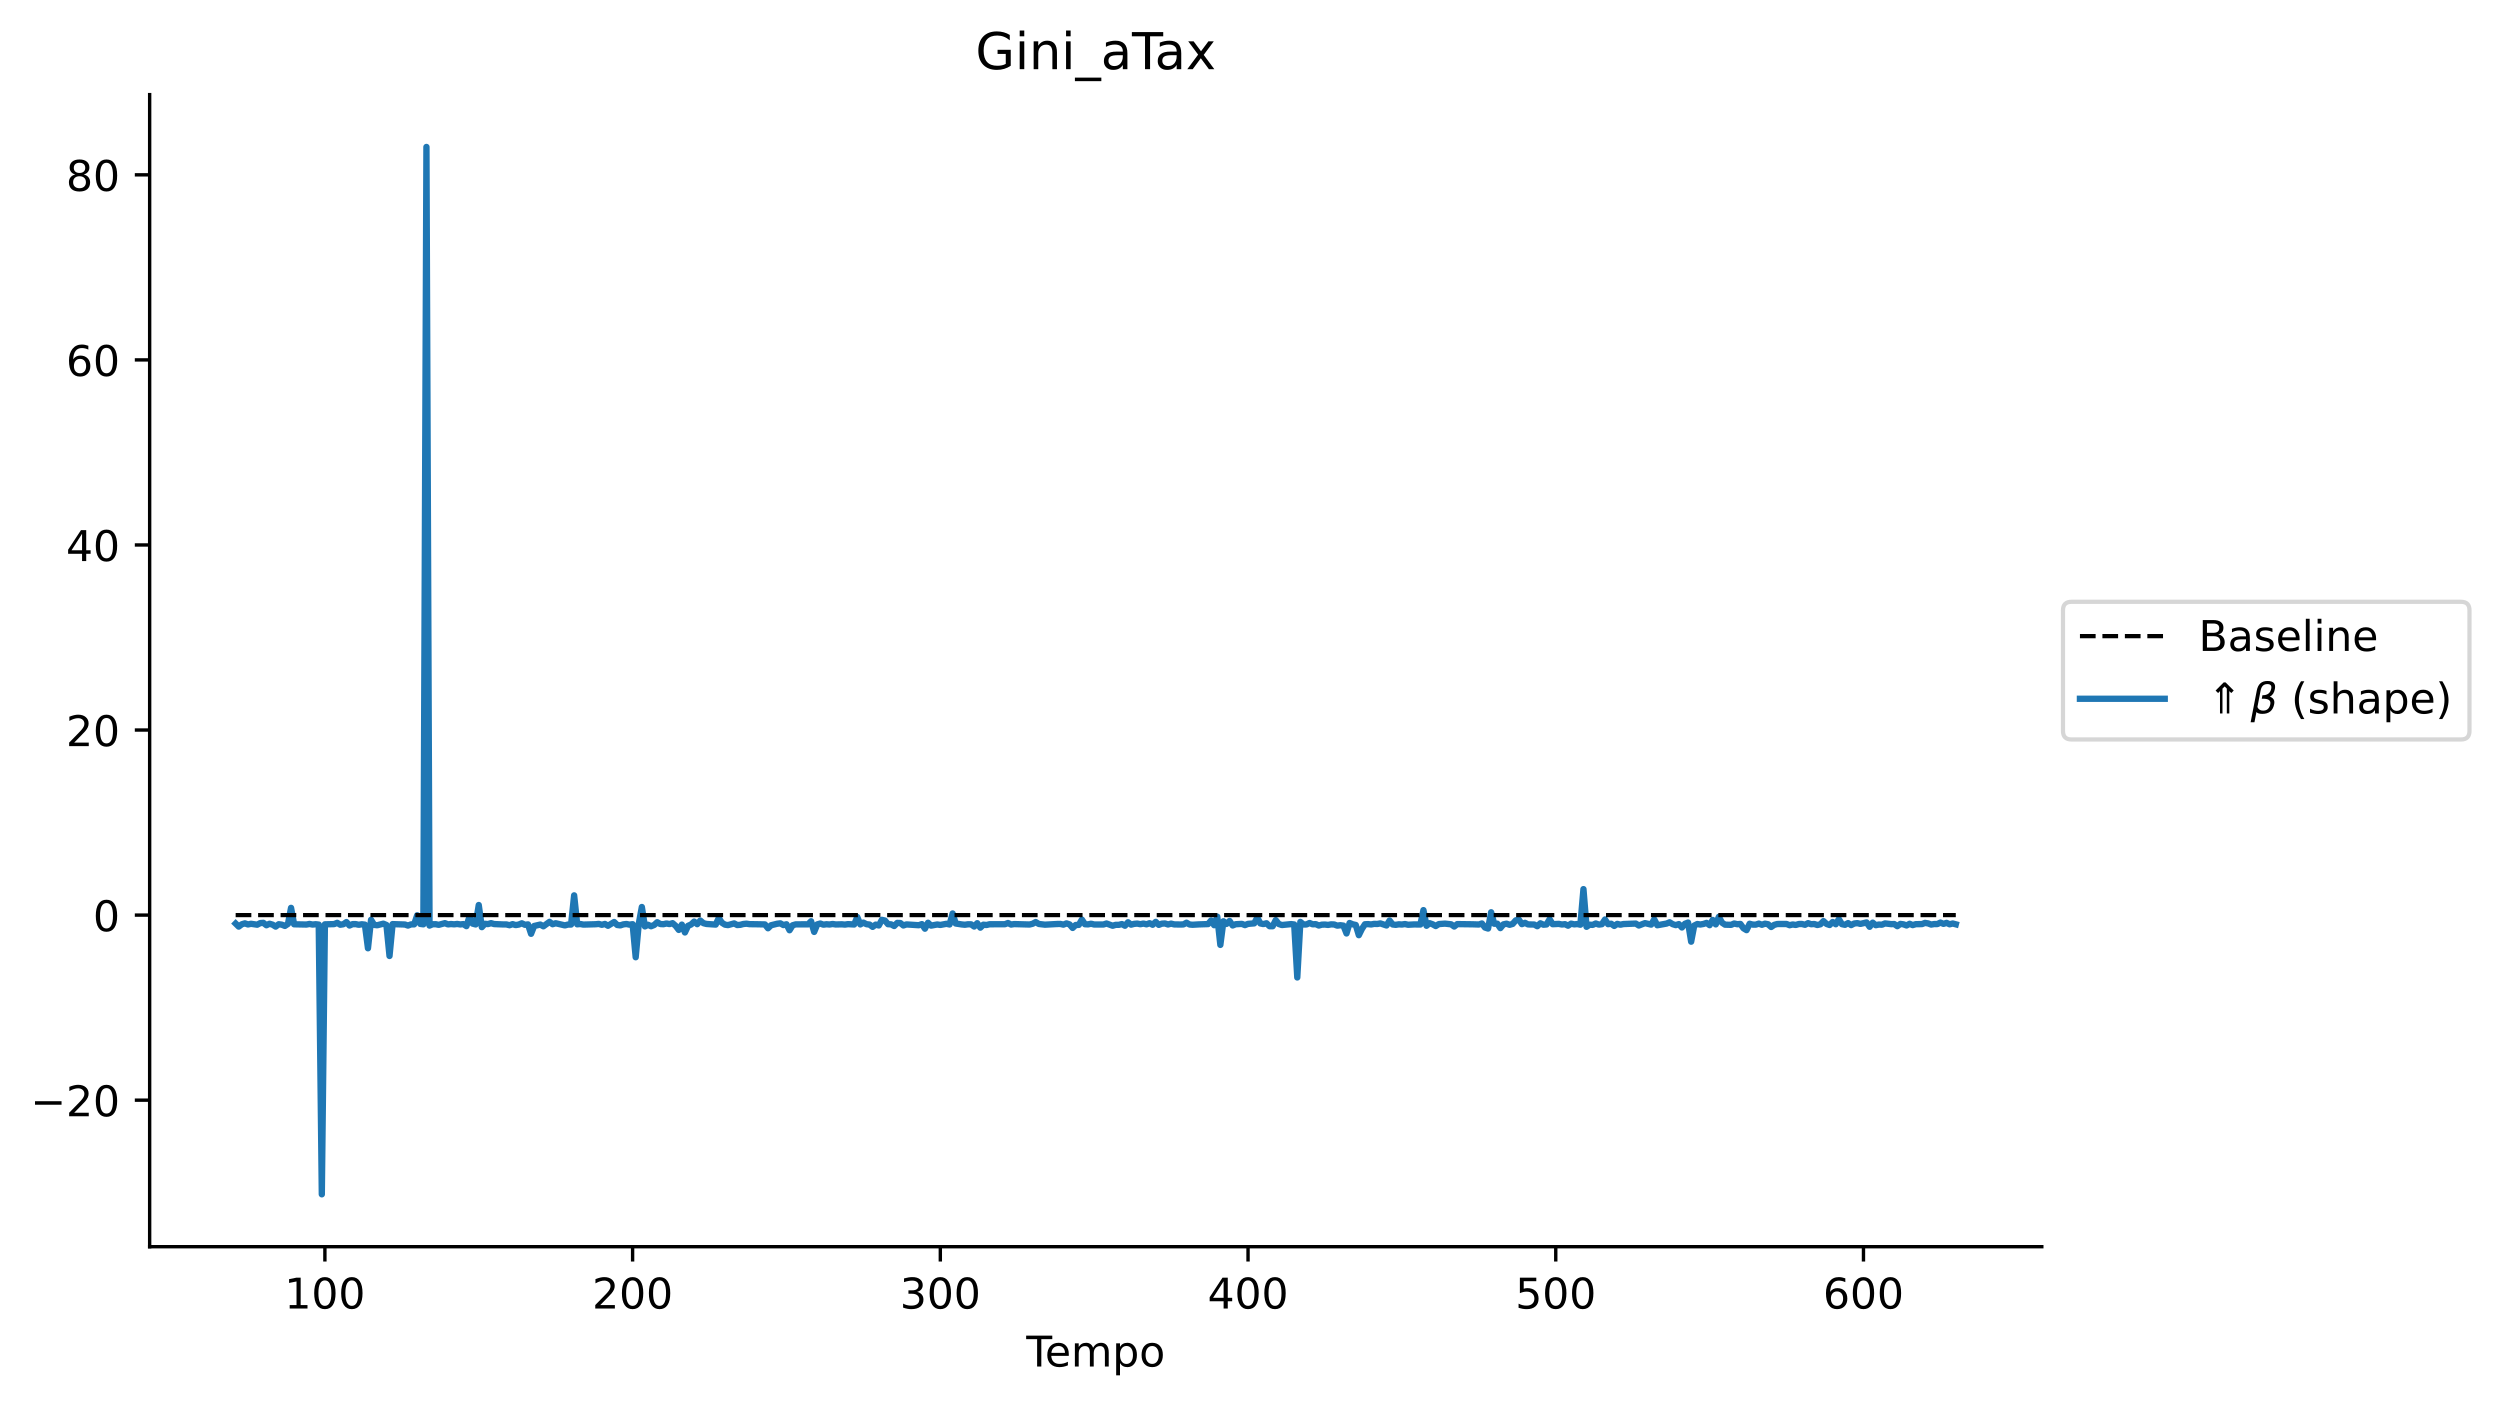 <?xml version="1.0" encoding="utf-8" standalone="no"?>
<!DOCTYPE svg PUBLIC "-//W3C//DTD SVG 1.1//EN"
  "http://www.w3.org/Graphics/SVG/1.1/DTD/svg11.dtd">
<!-- Created with matplotlib (https://matplotlib.org/) -->
<svg height="331.674pt" version="1.1" viewBox="0 0 589.805 331.674" width="589.805pt" xmlns="http://www.w3.org/2000/svg" xmlns:xlink="http://www.w3.org/1999/xlink">
 <defs>
  <style type="text/css">
*{stroke-linecap:butt;stroke-linejoin:round;}
  </style>
 </defs>
 <g id="figure_1">
  <g id="patch_1">
   <path d="M 0 331.674 
L 589.805 331.674 
L 589.805 0 
L 0 0 
z
" style="fill:#ffffff;"/>
  </g>
  <g id="axes_1">
   <g id="patch_2">
    <path d="M 35.305 294.118 
L 481.705 294.118 
L 481.705 22.318 
L 35.305 22.318 
z
" style="fill:#ffffff;"/>
   </g>
   <g id="line2d_1">
    <path clip-path="url(#pdec1011267)" d="M 55.596 217.888 
L 56.322 218.601 
L 57.048 218.059 
L 57.774 217.839 
L 58.499 218.098 
L 59.225 217.945 
L 60.677 218.157 
L 61.403 217.777 
L 62.129 217.718 
L 62.855 218.285 
L 63.581 217.93 
L 64.307 218.147 
L 65.033 218.605 
L 65.759 218.046 
L 66.485 218.149 
L 67.211 218.444 
L 67.937 217.967 
L 68.663 214.185 
L 69.389 218.059 
L 72.293 218.12 
L 73.019 217.98 
L 73.745 218.123 
L 74.471 218.049 
L 75.197 218.13 
L 75.923 281.764 
L 76.649 218.073 
L 78.827 218.018 
L 79.553 217.717 
L 80.279 218.162 
L 81.005 218.048 
L 81.731 217.54 
L 82.457 218.349 
L 83.183 218.026 
L 83.908 218.019 
L 84.634 218.173 
L 85.36 218.057 
L 86.086 218.143 
L 86.812 223.718 
L 87.538 217.001 
L 88.264 218.199 
L 88.99 218.284 
L 90.442 217.918 
L 91.168 218.219 
L 91.894 225.53 
L 92.62 218.02 
L 95.524 218.114 
L 96.25 218.362 
L 96.976 218.085 
L 97.702 218.074 
L 98.428 215.938 
L 99.154 217.968 
L 99.88 218.066 
L 100.606 34.673 
L 101.332 218.361 
L 102.058 218.055 
L 102.784 218.041 
L 103.51 218.186 
L 104.962 217.793 
L 105.688 218.085 
L 106.414 218.001 
L 107.14 218.07 
L 107.866 217.982 
L 108.592 218.095 
L 109.318 218.02 
L 110.043 218.494 
L 110.769 216.22 
L 111.495 217.899 
L 112.221 218.095 
L 112.947 213.516 
L 113.673 218.733 
L 114.399 217.944 
L 115.125 218.013 
L 115.851 217.794 
L 116.577 218.008 
L 118.755 218.097 
L 119.481 218.097 
L 120.207 218.28 
L 120.933 218.028 
L 121.659 218.248 
L 122.385 218.124 
L 123.111 217.825 
L 123.837 218.18 
L 124.563 218.086 
L 125.289 220.306 
L 126.015 218.462 
L 127.467 218.123 
L 128.193 218.536 
L 129.645 217.485 
L 130.371 218.042 
L 131.097 217.814 
L 133.275 218.322 
L 134.001 218.122 
L 134.727 218.117 
L 135.452 211.24 
L 136.178 218.062 
L 136.904 217.996 
L 137.63 218.131 
L 140.534 218.048 
L 141.26 217.972 
L 141.986 218.181 
L 142.712 217.98 
L 143.438 218.408 
L 144.89 217.524 
L 145.616 218.226 
L 146.342 218.317 
L 147.068 218.078 
L 147.794 217.994 
L 148.52 218.149 
L 149.246 218.037 
L 149.972 225.832 
L 150.698 217.956 
L 151.424 213.982 
L 152.15 218.56 
L 152.876 218.17 
L 153.602 218.52 
L 154.328 218.229 
L 155.054 217.574 
L 155.78 217.998 
L 156.506 218.041 
L 157.232 217.87 
L 157.958 218.01 
L 158.684 217.798 
L 159.41 218.434 
L 160.136 219.383 
L 160.861 218.141 
L 161.587 219.985 
L 162.313 218.427 
L 163.039 218.113 
L 163.765 217.423 
L 164.491 218.028 
L 165.217 217.181 
L 165.943 217.796 
L 166.669 217.981 
L 168.847 218.131 
L 169.573 216.585 
L 170.299 217.681 
L 171.025 218.145 
L 171.751 218.253 
L 173.203 217.852 
L 173.929 218.237 
L 174.655 218.183 
L 175.381 217.99 
L 176.107 217.919 
L 176.833 218.031 
L 178.285 218.046 
L 180.463 218.091 
L 181.189 218.995 
L 181.915 218.287 
L 183.367 217.929 
L 184.093 217.836 
L 184.819 218.242 
L 185.545 218.058 
L 186.271 219.463 
L 186.996 218.292 
L 187.722 218.081 
L 189.9 218.068 
L 190.626 218.082 
L 191.352 217.349 
L 192.078 219.856 
L 192.804 218.087 
L 193.53 217.88 
L 194.256 218.153 
L 194.982 218.051 
L 195.708 218.111 
L 196.434 217.99 
L 197.16 218.102 
L 198.612 218.066 
L 199.338 218.134 
L 200.064 218.025 
L 201.516 218.105 
L 202.242 216.343 
L 202.968 218.09 
L 203.694 217.665 
L 204.42 218.039 
L 205.146 218.123 
L 205.872 218.67 
L 206.598 218.137 
L 207.324 218.339 
L 208.05 217.009 
L 208.776 217.175 
L 209.502 218.039 
L 210.228 218.071 
L 210.954 218.465 
L 211.68 217.738 
L 212.405 217.762 
L 213.131 218.336 
L 213.857 218.091 
L 216.761 218.282 
L 217.487 218.021 
L 218.213 219.096 
L 218.939 217.699 
L 219.665 218.372 
L 221.117 218.105 
L 221.843 218.215 
L 223.295 217.943 
L 224.021 218.106 
L 224.747 215.511 
L 225.473 217.877 
L 226.925 218.1 
L 227.651 218.169 
L 228.377 218.057 
L 229.103 218.072 
L 229.829 218.585 
L 230.555 217.807 
L 231.281 218.852 
L 232.007 218.157 
L 232.733 218.229 
L 233.459 218.055 
L 237.089 218.044 
L 237.814 217.761 
L 238.54 218.122 
L 239.266 218.011 
L 242.896 218.113 
L 243.622 217.935 
L 244.348 217.533 
L 245.074 217.984 
L 246.526 218.152 
L 249.43 217.992 
L 250.156 217.978 
L 250.882 218.142 
L 251.608 217.85 
L 252.334 218.091 
L 253.06 218.918 
L 253.786 218.226 
L 254.512 218.199 
L 255.238 216.956 
L 255.964 218.044 
L 256.69 218.081 
L 257.416 217.927 
L 258.142 218.112 
L 260.32 218.113 
L 261.046 217.877 
L 262.498 218.403 
L 263.224 218.188 
L 263.949 218.192 
L 264.675 218.008 
L 265.401 218.402 
L 266.127 217.587 
L 266.853 218.146 
L 267.579 217.958 
L 268.305 217.894 
L 269.031 218.041 
L 269.757 217.888 
L 270.483 218.069 
L 271.209 217.802 
L 271.935 218.171 
L 272.661 217.491 
L 273.387 218.197 
L 274.113 217.91 
L 274.839 217.864 
L 275.565 218.107 
L 276.291 217.906 
L 277.017 218.087 
L 278.469 218.112 
L 279.195 218.092 
L 279.921 217.69 
L 280.647 218.113 
L 281.373 218.171 
L 282.825 218.084 
L 285.003 218.014 
L 285.729 217.162 
L 286.455 218.276 
L 287.181 216.258 
L 287.907 222.918 
L 288.633 217.349 
L 289.358 217.971 
L 290.084 217.275 
L 290.81 218.334 
L 291.536 218.045 
L 292.988 217.964 
L 293.714 218.252 
L 294.44 217.962 
L 295.892 217.843 
L 296.618 216.467 
L 297.344 217.857 
L 298.07 218.008 
L 298.796 217.818 
L 299.522 218.513 
L 300.248 218.514 
L 300.974 217.08 
L 301.7 217.994 
L 302.426 218.235 
L 304.604 218.017 
L 305.33 218.104 
L 306.056 230.603 
L 306.782 217.5 
L 307.508 218.105 
L 308.234 218.098 
L 308.96 217.754 
L 309.686 218.067 
L 310.412 218.021 
L 311.138 218.351 
L 311.864 218.149 
L 312.59 218.122 
L 313.316 218.21 
L 314.042 218.077 
L 314.767 218.107 
L 315.493 218.382 
L 316.219 218.28 
L 316.945 218.377 
L 317.671 220.219 
L 318.397 217.756 
L 319.123 218.06 
L 319.849 218.218 
L 320.575 220.629 
L 321.301 219.156 
L 322.027 218.055 
L 322.753 218.021 
L 323.479 218.099 
L 324.205 217.962 
L 324.931 217.989 
L 325.657 217.852 
L 327.109 218.338 
L 327.835 217.174 
L 328.561 218.105 
L 329.287 218.189 
L 330.013 218.067 
L 330.739 218.116 
L 331.465 218.003 
L 332.191 218.171 
L 333.643 218.092 
L 335.095 218.112 
L 335.821 214.722 
L 336.547 218.404 
L 337.273 217.801 
L 337.999 218.065 
L 338.725 218.47 
L 339.451 218.009 
L 340.902 217.905 
L 342.354 218.066 
L 343.08 218.587 
L 343.806 218.016 
L 347.436 218.064 
L 348.888 218.111 
L 349.614 217.867 
L 350.34 218.822 
L 351.066 219.062 
L 351.792 215.227 
L 352.518 217.928 
L 353.244 217.918 
L 353.97 218.957 
L 354.696 218.078 
L 355.422 217.918 
L 356.148 218.182 
L 356.874 217.969 
L 357.6 217.133 
L 358.326 216.953 
L 359.052 218.025 
L 359.778 217.717 
L 360.504 218.096 
L 361.956 218.113 
L 362.682 218.51 
L 363.408 217.827 
L 364.134 218.16 
L 364.86 218.101 
L 365.586 216.869 
L 366.311 218.041 
L 367.763 217.965 
L 368.489 218.11 
L 369.215 218.034 
L 369.941 218.388 
L 370.667 217.908 
L 371.393 218.079 
L 372.119 218.007 
L 372.845 218.158 
L 373.571 209.766 
L 374.297 218.651 
L 375.023 218.152 
L 375.749 218.203 
L 376.475 217.868 
L 377.201 218.137 
L 377.927 218.035 
L 378.653 216.931 
L 379.379 218.031 
L 380.105 217.926 
L 380.831 218.443 
L 381.557 217.964 
L 382.283 218.157 
L 383.009 218.006 
L 385.913 217.891 
L 386.639 218.347 
L 388.091 217.788 
L 389.543 218.136 
L 390.269 216.909 
L 390.995 218.288 
L 393.172 217.895 
L 393.898 217.591 
L 394.624 218.037 
L 395.35 218.257 
L 396.076 218.018 
L 396.802 218.811 
L 397.528 217.932 
L 398.254 217.655 
L 398.98 222.162 
L 399.706 218.359 
L 400.432 217.999 
L 401.158 218.113 
L 401.884 217.981 
L 402.61 217.734 
L 403.336 218.268 
L 404.062 217.035 
L 404.788 218.08 
L 405.514 216.304 
L 406.24 217.665 
L 406.966 218.15 
L 408.418 218.189 
L 409.144 217.875 
L 409.87 218.047 
L 410.596 217.983 
L 411.322 218.999 
L 412.048 219.44 
L 412.774 217.937 
L 413.5 218.131 
L 414.226 218.144 
L 414.952 217.902 
L 415.678 218.174 
L 416.404 217.914 
L 417.13 218.053 
L 417.855 218.697 
L 418.581 218.194 
L 419.307 217.996 
L 421.485 217.989 
L 422.211 218.279 
L 422.937 218.104 
L 423.663 218.22 
L 424.389 217.996 
L 425.115 217.991 
L 425.841 218.179 
L 426.567 217.796 
L 427.293 218.048 
L 428.019 217.991 
L 428.745 218.229 
L 429.471 218.063 
L 430.197 217.309 
L 430.923 217.978 
L 431.649 218.229 
L 432.375 217.521 
L 433.101 218.046 
L 433.827 216.848 
L 434.553 218.033 
L 435.279 218.182 
L 436.005 217.783 
L 436.731 218.246 
L 437.457 217.873 
L 438.183 217.789 
L 438.909 217.968 
L 440.361 217.62 
L 441.087 218.652 
L 441.813 217.678 
L 442.539 218.277 
L 443.264 218.119 
L 443.99 218.161 
L 444.716 217.854 
L 446.168 218.025 
L 446.894 218.005 
L 447.62 218.5 
L 448.346 217.972 
L 449.072 218.073 
L 449.798 218.336 
L 450.524 217.94 
L 451.25 218.252 
L 451.976 218.033 
L 453.428 218.016 
L 454.154 217.734 
L 454.88 217.854 
L 455.606 218.125 
L 456.332 218.003 
L 457.058 218.009 
L 457.784 217.658 
L 458.51 217.959 
L 459.236 217.727 
L 459.962 218.062 
L 460.688 217.871 
L 461.414 218.066 
L 461.414 218.066 
" style="fill:none;stroke:#1f77b4;stroke-linecap:square;stroke-width:1.5;"/>
   </g>
   <g id="line2d_2">
    <path clip-path="url(#pdec1011267)" d="M 55.596 215.89 
L 461.414 215.89 
L 461.414 215.89 
" style="fill:none;stroke:#000000;stroke-dasharray:3.7,1.6;stroke-dashoffset:0;"/>
   </g>
   <g id="matplotlib.axis_1">
    <g id="xtick_1">
     <g id="line2d_3">
      <defs>
       <path d="M 0 0 
L 0 3.5 
" id="m15a80ef7d8" style="stroke:#000000;stroke-width:0.8;"/>
      </defs>
      <g>
       <use style="stroke:#000000;stroke-width:0.8;" x="76.649" xlink:href="#m15a80ef7d8" y="294.118"/>
      </g>
     </g>
     <g id="text_1">
      <!-- 100 -->
      <defs>
       <path d="M 12.406 8.297 
L 28.516 8.297 
L 28.516 63.922 
L 10.984 60.406 
L 10.984 69.391 
L 28.422 72.906 
L 38.281 72.906 
L 38.281 8.297 
L 54.391 8.297 
L 54.391 0 
L 12.406 0 
z
" id="DejaVuSans-49"/>
       <path d="M 31.781 66.406 
Q 24.172 66.406 20.328 58.906 
Q 16.5 51.422 16.5 36.375 
Q 16.5 21.391 20.328 13.891 
Q 24.172 6.391 31.781 6.391 
Q 39.453 6.391 43.281 13.891 
Q 47.125 21.391 47.125 36.375 
Q 47.125 51.422 43.281 58.906 
Q 39.453 66.406 31.781 66.406 
z
M 31.781 74.219 
Q 44.047 74.219 50.516 64.516 
Q 56.984 54.828 56.984 36.375 
Q 56.984 17.969 50.516 8.266 
Q 44.047 -1.422 31.781 -1.422 
Q 19.531 -1.422 13.062 8.266 
Q 6.594 17.969 6.594 36.375 
Q 6.594 54.828 13.062 64.516 
Q 19.531 74.219 31.781 74.219 
z
" id="DejaVuSans-48"/>
      </defs>
      <g transform="translate(67.105 308.717)scale(0.1 -0.1)">
       <use xlink:href="#DejaVuSans-49"/>
       <use x="63.623" xlink:href="#DejaVuSans-48"/>
       <use x="127.246" xlink:href="#DejaVuSans-48"/>
      </g>
     </g>
    </g>
    <g id="xtick_2">
     <g id="line2d_4">
      <g>
       <use style="stroke:#000000;stroke-width:0.8;" x="149.246" xlink:href="#m15a80ef7d8" y="294.118"/>
      </g>
     </g>
     <g id="text_2">
      <!-- 200 -->
      <defs>
       <path d="M 19.188 8.297 
L 53.609 8.297 
L 53.609 0 
L 7.328 0 
L 7.328 8.297 
Q 12.938 14.109 22.625 23.891 
Q 32.328 33.688 34.812 36.531 
Q 39.547 41.844 41.422 45.531 
Q 43.312 49.219 43.312 52.781 
Q 43.312 58.594 39.234 62.25 
Q 35.156 65.922 28.609 65.922 
Q 23.969 65.922 18.812 64.312 
Q 13.672 62.703 7.812 59.422 
L 7.812 69.391 
Q 13.766 71.781 18.938 73 
Q 24.125 74.219 28.422 74.219 
Q 39.75 74.219 46.484 68.547 
Q 53.219 62.891 53.219 53.422 
Q 53.219 48.922 51.531 44.891 
Q 49.859 40.875 45.406 35.406 
Q 44.188 33.984 37.641 27.219 
Q 31.109 20.453 19.188 8.297 
z
" id="DejaVuSans-50"/>
      </defs>
      <g transform="translate(139.702 308.717)scale(0.1 -0.1)">
       <use xlink:href="#DejaVuSans-50"/>
       <use x="63.623" xlink:href="#DejaVuSans-48"/>
       <use x="127.246" xlink:href="#DejaVuSans-48"/>
      </g>
     </g>
    </g>
    <g id="xtick_3">
     <g id="line2d_5">
      <g>
       <use style="stroke:#000000;stroke-width:0.8;" x="221.843" xlink:href="#m15a80ef7d8" y="294.118"/>
      </g>
     </g>
     <g id="text_3">
      <!-- 300 -->
      <defs>
       <path d="M 40.578 39.312 
Q 47.656 37.797 51.625 33 
Q 55.609 28.219 55.609 21.188 
Q 55.609 10.406 48.188 4.484 
Q 40.766 -1.422 27.094 -1.422 
Q 22.516 -1.422 17.656 -0.516 
Q 12.797 0.391 7.625 2.203 
L 7.625 11.719 
Q 11.719 9.328 16.594 8.109 
Q 21.484 6.891 26.812 6.891 
Q 36.078 6.891 40.938 10.547 
Q 45.797 14.203 45.797 21.188 
Q 45.797 27.641 41.281 31.266 
Q 36.766 34.906 28.719 34.906 
L 20.219 34.906 
L 20.219 43.016 
L 29.109 43.016 
Q 36.375 43.016 40.234 45.922 
Q 44.094 48.828 44.094 54.297 
Q 44.094 59.906 40.109 62.906 
Q 36.141 65.922 28.719 65.922 
Q 24.656 65.922 20.016 65.031 
Q 15.375 64.156 9.812 62.312 
L 9.812 71.094 
Q 15.438 72.656 20.344 73.438 
Q 25.25 74.219 29.594 74.219 
Q 40.828 74.219 47.359 69.109 
Q 53.906 64.016 53.906 55.328 
Q 53.906 49.266 50.438 45.094 
Q 46.969 40.922 40.578 39.312 
z
" id="DejaVuSans-51"/>
      </defs>
      <g transform="translate(212.299 308.717)scale(0.1 -0.1)">
       <use xlink:href="#DejaVuSans-51"/>
       <use x="63.623" xlink:href="#DejaVuSans-48"/>
       <use x="127.246" xlink:href="#DejaVuSans-48"/>
      </g>
     </g>
    </g>
    <g id="xtick_4">
     <g id="line2d_6">
      <g>
       <use style="stroke:#000000;stroke-width:0.8;" x="294.44" xlink:href="#m15a80ef7d8" y="294.118"/>
      </g>
     </g>
     <g id="text_4">
      <!-- 400 -->
      <defs>
       <path d="M 37.797 64.312 
L 12.891 25.391 
L 37.797 25.391 
z
M 35.203 72.906 
L 47.609 72.906 
L 47.609 25.391 
L 58.016 25.391 
L 58.016 17.188 
L 47.609 17.188 
L 47.609 0 
L 37.797 0 
L 37.797 17.188 
L 4.891 17.188 
L 4.891 26.703 
z
" id="DejaVuSans-52"/>
      </defs>
      <g transform="translate(284.897 308.717)scale(0.1 -0.1)">
       <use xlink:href="#DejaVuSans-52"/>
       <use x="63.623" xlink:href="#DejaVuSans-48"/>
       <use x="127.246" xlink:href="#DejaVuSans-48"/>
      </g>
     </g>
    </g>
    <g id="xtick_5">
     <g id="line2d_7">
      <g>
       <use style="stroke:#000000;stroke-width:0.8;" x="367.037" xlink:href="#m15a80ef7d8" y="294.118"/>
      </g>
     </g>
     <g id="text_5">
      <!-- 500 -->
      <defs>
       <path d="M 10.797 72.906 
L 49.516 72.906 
L 49.516 64.594 
L 19.828 64.594 
L 19.828 46.734 
Q 21.969 47.469 24.109 47.828 
Q 26.266 48.188 28.422 48.188 
Q 40.625 48.188 47.75 41.5 
Q 54.891 34.812 54.891 23.391 
Q 54.891 11.625 47.562 5.094 
Q 40.234 -1.422 26.906 -1.422 
Q 22.312 -1.422 17.547 -0.641 
Q 12.797 0.141 7.719 1.703 
L 7.719 11.625 
Q 12.109 9.234 16.797 8.062 
Q 21.484 6.891 26.703 6.891 
Q 35.156 6.891 40.078 11.328 
Q 45.016 15.766 45.016 23.391 
Q 45.016 31 40.078 35.438 
Q 35.156 39.891 26.703 39.891 
Q 22.75 39.891 18.812 39.016 
Q 14.891 38.141 10.797 36.281 
z
" id="DejaVuSans-53"/>
      </defs>
      <g transform="translate(357.494 308.717)scale(0.1 -0.1)">
       <use xlink:href="#DejaVuSans-53"/>
       <use x="63.623" xlink:href="#DejaVuSans-48"/>
       <use x="127.246" xlink:href="#DejaVuSans-48"/>
      </g>
     </g>
    </g>
    <g id="xtick_6">
     <g id="line2d_8">
      <g>
       <use style="stroke:#000000;stroke-width:0.8;" x="439.635" xlink:href="#m15a80ef7d8" y="294.118"/>
      </g>
     </g>
     <g id="text_6">
      <!-- 600 -->
      <defs>
       <path d="M 33.016 40.375 
Q 26.375 40.375 22.484 35.828 
Q 18.609 31.297 18.609 23.391 
Q 18.609 15.531 22.484 10.953 
Q 26.375 6.391 33.016 6.391 
Q 39.656 6.391 43.531 10.953 
Q 47.406 15.531 47.406 23.391 
Q 47.406 31.297 43.531 35.828 
Q 39.656 40.375 33.016 40.375 
z
M 52.594 71.297 
L 52.594 62.312 
Q 48.875 64.062 45.094 64.984 
Q 41.312 65.922 37.594 65.922 
Q 27.828 65.922 22.672 59.328 
Q 17.531 52.734 16.797 39.406 
Q 19.672 43.656 24.016 45.922 
Q 28.375 48.188 33.594 48.188 
Q 44.578 48.188 50.953 41.516 
Q 57.328 34.859 57.328 23.391 
Q 57.328 12.156 50.688 5.359 
Q 44.047 -1.422 33.016 -1.422 
Q 20.359 -1.422 13.672 8.266 
Q 6.984 17.969 6.984 36.375 
Q 6.984 53.656 15.188 63.938 
Q 23.391 74.219 37.203 74.219 
Q 40.922 74.219 44.703 73.484 
Q 48.484 72.75 52.594 71.297 
z
" id="DejaVuSans-54"/>
      </defs>
      <g transform="translate(430.091 308.717)scale(0.1 -0.1)">
       <use xlink:href="#DejaVuSans-54"/>
       <use x="63.623" xlink:href="#DejaVuSans-48"/>
       <use x="127.246" xlink:href="#DejaVuSans-48"/>
      </g>
     </g>
    </g>
    <g id="text_7">
     <!-- Tempo -->
     <defs>
      <path d="M -0.297 72.906 
L 61.375 72.906 
L 61.375 64.594 
L 35.5 64.594 
L 35.5 0 
L 25.594 0 
L 25.594 64.594 
L -0.297 64.594 
z
" id="DejaVuSans-84"/>
      <path d="M 56.203 29.594 
L 56.203 25.203 
L 14.891 25.203 
Q 15.484 15.922 20.484 11.062 
Q 25.484 6.203 34.422 6.203 
Q 39.594 6.203 44.453 7.469 
Q 49.312 8.734 54.109 11.281 
L 54.109 2.781 
Q 49.266 0.734 44.188 -0.344 
Q 39.109 -1.422 33.891 -1.422 
Q 20.797 -1.422 13.156 6.188 
Q 5.516 13.812 5.516 26.812 
Q 5.516 40.234 12.766 48.109 
Q 20.016 56 32.328 56 
Q 43.359 56 49.781 48.891 
Q 56.203 41.797 56.203 29.594 
z
M 47.219 32.234 
Q 47.125 39.594 43.094 43.984 
Q 39.062 48.391 32.422 48.391 
Q 24.906 48.391 20.391 44.141 
Q 15.875 39.891 15.188 32.172 
z
" id="DejaVuSans-101"/>
      <path d="M 52 44.188 
Q 55.375 50.25 60.062 53.125 
Q 64.75 56 71.094 56 
Q 79.641 56 84.281 50.016 
Q 88.922 44.047 88.922 33.016 
L 88.922 0 
L 79.891 0 
L 79.891 32.719 
Q 79.891 40.578 77.094 44.375 
Q 74.312 48.188 68.609 48.188 
Q 61.625 48.188 57.562 43.547 
Q 53.516 38.922 53.516 30.906 
L 53.516 0 
L 44.484 0 
L 44.484 32.719 
Q 44.484 40.625 41.703 44.406 
Q 38.922 48.188 33.109 48.188 
Q 26.219 48.188 22.156 43.531 
Q 18.109 38.875 18.109 30.906 
L 18.109 0 
L 9.078 0 
L 9.078 54.688 
L 18.109 54.688 
L 18.109 46.188 
Q 21.188 51.219 25.484 53.609 
Q 29.781 56 35.688 56 
Q 41.656 56 45.828 52.969 
Q 50 49.953 52 44.188 
z
" id="DejaVuSans-109"/>
      <path d="M 18.109 8.203 
L 18.109 -20.797 
L 9.078 -20.797 
L 9.078 54.688 
L 18.109 54.688 
L 18.109 46.391 
Q 20.953 51.266 25.266 53.625 
Q 29.594 56 35.594 56 
Q 45.562 56 51.781 48.094 
Q 58.016 40.188 58.016 27.297 
Q 58.016 14.406 51.781 6.484 
Q 45.562 -1.422 35.594 -1.422 
Q 29.594 -1.422 25.266 0.953 
Q 20.953 3.328 18.109 8.203 
z
M 48.688 27.297 
Q 48.688 37.203 44.609 42.844 
Q 40.531 48.484 33.406 48.484 
Q 26.266 48.484 22.188 42.844 
Q 18.109 37.203 18.109 27.297 
Q 18.109 17.391 22.188 11.75 
Q 26.266 6.109 33.406 6.109 
Q 40.531 6.109 44.609 11.75 
Q 48.688 17.391 48.688 27.297 
z
" id="DejaVuSans-112"/>
      <path d="M 30.609 48.391 
Q 23.391 48.391 19.188 42.75 
Q 14.984 37.109 14.984 27.297 
Q 14.984 17.484 19.156 11.844 
Q 23.344 6.203 30.609 6.203 
Q 37.797 6.203 41.984 11.859 
Q 46.188 17.531 46.188 27.297 
Q 46.188 37.016 41.984 42.703 
Q 37.797 48.391 30.609 48.391 
z
M 30.609 56 
Q 42.328 56 49.016 48.375 
Q 55.719 40.766 55.719 27.297 
Q 55.719 13.875 49.016 6.219 
Q 42.328 -1.422 30.609 -1.422 
Q 18.844 -1.422 12.172 6.219 
Q 5.516 13.875 5.516 27.297 
Q 5.516 40.766 12.172 48.375 
Q 18.844 56 30.609 56 
z
" id="DejaVuSans-111"/>
     </defs>
     <g transform="translate(242.12 322.395)scale(0.1 -0.1)">
      <use xlink:href="#DejaVuSans-84"/>
      <use x="44.084" xlink:href="#DejaVuSans-101"/>
      <use x="105.607" xlink:href="#DejaVuSans-109"/>
      <use x="203.02" xlink:href="#DejaVuSans-112"/>
      <use x="266.496" xlink:href="#DejaVuSans-111"/>
     </g>
    </g>
   </g>
   <g id="matplotlib.axis_2">
    <g id="ytick_1">
     <g id="line2d_9">
      <defs>
       <path d="M 0 0 
L -3.5 0 
" id="ma4d93fa0a6" style="stroke:#000000;stroke-width:0.8;"/>
      </defs>
      <g>
       <use style="stroke:#000000;stroke-width:0.8;" x="35.305" xlink:href="#ma4d93fa0a6" y="259.552"/>
      </g>
     </g>
     <g id="text_8">
      <!-- −20 -->
      <defs>
       <path d="M 10.594 35.5 
L 73.188 35.5 
L 73.188 27.203 
L 10.594 27.203 
z
" id="DejaVuSans-8722"/>
      </defs>
      <g transform="translate(7.2 263.351)scale(0.1 -0.1)">
       <use xlink:href="#DejaVuSans-8722"/>
       <use x="83.789" xlink:href="#DejaVuSans-50"/>
       <use x="147.412" xlink:href="#DejaVuSans-48"/>
      </g>
     </g>
    </g>
    <g id="ytick_2">
     <g id="line2d_10">
      <g>
       <use style="stroke:#000000;stroke-width:0.8;" x="35.305" xlink:href="#ma4d93fa0a6" y="215.89"/>
      </g>
     </g>
     <g id="text_9">
      <!-- 0 -->
      <g transform="translate(21.942 219.689)scale(0.1 -0.1)">
       <use xlink:href="#DejaVuSans-48"/>
      </g>
     </g>
    </g>
    <g id="ytick_3">
     <g id="line2d_11">
      <g>
       <use style="stroke:#000000;stroke-width:0.8;" x="35.305" xlink:href="#ma4d93fa0a6" y="172.228"/>
      </g>
     </g>
     <g id="text_10">
      <!-- 20 -->
      <g transform="translate(15.58 176.028)scale(0.1 -0.1)">
       <use xlink:href="#DejaVuSans-50"/>
       <use x="63.623" xlink:href="#DejaVuSans-48"/>
      </g>
     </g>
    </g>
    <g id="ytick_4">
     <g id="line2d_12">
      <g>
       <use style="stroke:#000000;stroke-width:0.8;" x="35.305" xlink:href="#ma4d93fa0a6" y="128.567"/>
      </g>
     </g>
     <g id="text_11">
      <!-- 40 -->
      <g transform="translate(15.58 132.366)scale(0.1 -0.1)">
       <use xlink:href="#DejaVuSans-52"/>
       <use x="63.623" xlink:href="#DejaVuSans-48"/>
      </g>
     </g>
    </g>
    <g id="ytick_5">
     <g id="line2d_13">
      <g>
       <use style="stroke:#000000;stroke-width:0.8;" x="35.305" xlink:href="#ma4d93fa0a6" y="84.905"/>
      </g>
     </g>
     <g id="text_12">
      <!-- 60 -->
      <g transform="translate(15.58 88.704)scale(0.1 -0.1)">
       <use xlink:href="#DejaVuSans-54"/>
       <use x="63.623" xlink:href="#DejaVuSans-48"/>
      </g>
     </g>
    </g>
    <g id="ytick_6">
     <g id="line2d_14">
      <g>
       <use style="stroke:#000000;stroke-width:0.8;" x="35.305" xlink:href="#ma4d93fa0a6" y="41.243"/>
      </g>
     </g>
     <g id="text_13">
      <!-- 80 -->
      <defs>
       <path d="M 31.781 34.625 
Q 24.75 34.625 20.719 30.859 
Q 16.703 27.094 16.703 20.516 
Q 16.703 13.922 20.719 10.156 
Q 24.75 6.391 31.781 6.391 
Q 38.812 6.391 42.859 10.172 
Q 46.922 13.969 46.922 20.516 
Q 46.922 27.094 42.891 30.859 
Q 38.875 34.625 31.781 34.625 
z
M 21.922 38.812 
Q 15.578 40.375 12.031 44.719 
Q 8.5 49.078 8.5 55.328 
Q 8.5 64.062 14.719 69.141 
Q 20.953 74.219 31.781 74.219 
Q 42.672 74.219 48.875 69.141 
Q 55.078 64.062 55.078 55.328 
Q 55.078 49.078 51.531 44.719 
Q 48 40.375 41.703 38.812 
Q 48.828 37.156 52.797 32.312 
Q 56.781 27.484 56.781 20.516 
Q 56.781 9.906 50.312 4.234 
Q 43.844 -1.422 31.781 -1.422 
Q 19.734 -1.422 13.25 4.234 
Q 6.781 9.906 6.781 20.516 
Q 6.781 27.484 10.781 32.312 
Q 14.797 37.156 21.922 38.812 
z
M 18.312 54.391 
Q 18.312 48.734 21.844 45.562 
Q 25.391 42.391 31.781 42.391 
Q 38.141 42.391 41.719 45.562 
Q 45.312 48.734 45.312 54.391 
Q 45.312 60.062 41.719 63.234 
Q 38.141 66.406 31.781 66.406 
Q 25.391 66.406 21.844 63.234 
Q 18.312 60.062 18.312 54.391 
z
" id="DejaVuSans-56"/>
      </defs>
      <g transform="translate(15.58 45.043)scale(0.1 -0.1)">
       <use xlink:href="#DejaVuSans-56"/>
       <use x="63.623" xlink:href="#DejaVuSans-48"/>
      </g>
     </g>
    </g>
   </g>
   <g id="patch_3">
    <path d="M 35.305 294.118 
L 35.305 22.318 
" style="fill:none;stroke:#000000;stroke-linecap:square;stroke-linejoin:miter;stroke-width:0.8;"/>
   </g>
   <g id="patch_4">
    <path d="M 35.305 294.118 
L 481.705 294.118 
" style="fill:none;stroke:#000000;stroke-linecap:square;stroke-linejoin:miter;stroke-width:0.8;"/>
   </g>
   <g id="text_14">
    <!-- Gini_aTax -->
    <defs>
     <path d="M 59.516 10.406 
L 59.516 29.984 
L 43.406 29.984 
L 43.406 38.094 
L 69.281 38.094 
L 69.281 6.781 
Q 63.578 2.734 56.688 0.656 
Q 49.812 -1.422 42 -1.422 
Q 24.906 -1.422 15.25 8.562 
Q 5.609 18.562 5.609 36.375 
Q 5.609 54.25 15.25 64.234 
Q 24.906 74.219 42 74.219 
Q 49.125 74.219 55.547 72.453 
Q 61.969 70.703 67.391 67.281 
L 67.391 56.781 
Q 61.922 61.422 55.766 63.766 
Q 49.609 66.109 42.828 66.109 
Q 29.438 66.109 22.719 58.641 
Q 16.016 51.172 16.016 36.375 
Q 16.016 21.625 22.719 14.156 
Q 29.438 6.688 42.828 6.688 
Q 48.047 6.688 52.141 7.594 
Q 56.25 8.5 59.516 10.406 
z
" id="DejaVuSans-71"/>
     <path d="M 9.422 54.688 
L 18.406 54.688 
L 18.406 0 
L 9.422 0 
z
M 9.422 75.984 
L 18.406 75.984 
L 18.406 64.594 
L 9.422 64.594 
z
" id="DejaVuSans-105"/>
     <path d="M 54.891 33.016 
L 54.891 0 
L 45.906 0 
L 45.906 32.719 
Q 45.906 40.484 42.875 44.328 
Q 39.844 48.188 33.797 48.188 
Q 26.516 48.188 22.312 43.547 
Q 18.109 38.922 18.109 30.906 
L 18.109 0 
L 9.078 0 
L 9.078 54.688 
L 18.109 54.688 
L 18.109 46.188 
Q 21.344 51.125 25.703 53.562 
Q 30.078 56 35.797 56 
Q 45.219 56 50.047 50.172 
Q 54.891 44.344 54.891 33.016 
z
" id="DejaVuSans-110"/>
     <path d="M 50.984 -16.609 
L 50.984 -23.578 
L -0.984 -23.578 
L -0.984 -16.609 
z
" id="DejaVuSans-95"/>
     <path d="M 34.281 27.484 
Q 23.391 27.484 19.188 25 
Q 14.984 22.516 14.984 16.5 
Q 14.984 11.719 18.141 8.906 
Q 21.297 6.109 26.703 6.109 
Q 34.188 6.109 38.703 11.406 
Q 43.219 16.703 43.219 25.484 
L 43.219 27.484 
z
M 52.203 31.203 
L 52.203 0 
L 43.219 0 
L 43.219 8.297 
Q 40.141 3.328 35.547 0.953 
Q 30.953 -1.422 24.312 -1.422 
Q 15.922 -1.422 10.953 3.297 
Q 6 8.016 6 15.922 
Q 6 25.141 12.172 29.828 
Q 18.359 34.516 30.609 34.516 
L 43.219 34.516 
L 43.219 35.406 
Q 43.219 41.609 39.141 45 
Q 35.062 48.391 27.688 48.391 
Q 23 48.391 18.547 47.266 
Q 14.109 46.141 10.016 43.891 
L 10.016 52.203 
Q 14.938 54.109 19.578 55.047 
Q 24.219 56 28.609 56 
Q 40.484 56 46.344 49.844 
Q 52.203 43.703 52.203 31.203 
z
" id="DejaVuSans-97"/>
     <path d="M 54.891 54.688 
L 35.109 28.078 
L 55.906 0 
L 45.312 0 
L 29.391 21.484 
L 13.484 0 
L 2.875 0 
L 24.125 28.609 
L 4.688 54.688 
L 15.281 54.688 
L 29.781 35.203 
L 44.281 54.688 
z
" id="DejaVuSans-120"/>
    </defs>
    <g transform="translate(230.14 16.318)scale(0.12 -0.12)">
     <use xlink:href="#DejaVuSans-71"/>
     <use x="77.49" xlink:href="#DejaVuSans-105"/>
     <use x="105.273" xlink:href="#DejaVuSans-110"/>
     <use x="168.652" xlink:href="#DejaVuSans-105"/>
     <use x="196.436" xlink:href="#DejaVuSans-95"/>
     <use x="246.436" xlink:href="#DejaVuSans-97"/>
     <use x="307.715" xlink:href="#DejaVuSans-84"/>
     <use x="352.299" xlink:href="#DejaVuSans-97"/>
     <use x="413.578" xlink:href="#DejaVuSans-120"/>
    </g>
   </g>
   <g id="legend_1">
    <g id="patch_5">
     <path d="M 488.705 174.457 
L 580.605 174.457 
Q 582.605 174.457 582.605 172.457 
L 582.605 143.979 
Q 582.605 141.979 580.605 141.979 
L 488.705 141.979 
Q 486.705 141.979 486.705 143.979 
L 486.705 172.457 
Q 486.705 174.457 488.705 174.457 
z
" style="fill:#ffffff;opacity:0.8;stroke:#cccccc;stroke-linejoin:miter;"/>
    </g>
    <g id="line2d_15">
     <path d="M 490.705 150.077 
L 510.705 150.077 
" style="fill:none;stroke:#000000;stroke-dasharray:3.7,1.6;stroke-dashoffset:0;"/>
    </g>
    <g id="line2d_16"/>
    <g id="text_15">
     <!-- Baseline -->
     <defs>
      <path d="M 19.672 34.812 
L 19.672 8.109 
L 35.5 8.109 
Q 43.453 8.109 47.281 11.406 
Q 51.125 14.703 51.125 21.484 
Q 51.125 28.328 47.281 31.562 
Q 43.453 34.812 35.5 34.812 
z
M 19.672 64.797 
L 19.672 42.828 
L 34.281 42.828 
Q 41.5 42.828 45.031 45.531 
Q 48.578 48.25 48.578 53.812 
Q 48.578 59.328 45.031 62.062 
Q 41.5 64.797 34.281 64.797 
z
M 9.812 72.906 
L 35.016 72.906 
Q 46.297 72.906 52.391 68.219 
Q 58.5 63.531 58.5 54.891 
Q 58.5 48.188 55.375 44.234 
Q 52.25 40.281 46.188 39.312 
Q 53.469 37.75 57.5 32.781 
Q 61.531 27.828 61.531 20.406 
Q 61.531 10.641 54.891 5.312 
Q 48.25 0 35.984 0 
L 9.812 0 
z
" id="DejaVuSans-66"/>
      <path d="M 44.281 53.078 
L 44.281 44.578 
Q 40.484 46.531 36.375 47.5 
Q 32.281 48.484 27.875 48.484 
Q 21.188 48.484 17.844 46.438 
Q 14.5 44.391 14.5 40.281 
Q 14.5 37.156 16.891 35.375 
Q 19.281 33.594 26.516 31.984 
L 29.594 31.297 
Q 39.156 29.25 43.188 25.516 
Q 47.219 21.781 47.219 15.094 
Q 47.219 7.469 41.188 3.016 
Q 35.156 -1.422 24.609 -1.422 
Q 20.219 -1.422 15.453 -0.562 
Q 10.688 0.297 5.422 2 
L 5.422 11.281 
Q 10.406 8.688 15.234 7.391 
Q 20.062 6.109 24.812 6.109 
Q 31.156 6.109 34.562 8.281 
Q 37.984 10.453 37.984 14.406 
Q 37.984 18.062 35.516 20.016 
Q 33.062 21.969 24.703 23.781 
L 21.578 24.516 
Q 13.234 26.266 9.516 29.906 
Q 5.812 33.547 5.812 39.891 
Q 5.812 47.609 11.281 51.797 
Q 16.75 56 26.812 56 
Q 31.781 56 36.172 55.266 
Q 40.578 54.547 44.281 53.078 
z
" id="DejaVuSans-115"/>
      <path d="M 9.422 75.984 
L 18.406 75.984 
L 18.406 0 
L 9.422 0 
z
" id="DejaVuSans-108"/>
     </defs>
     <g transform="translate(518.705 153.577)scale(0.1 -0.1)">
      <use xlink:href="#DejaVuSans-66"/>
      <use x="68.604" xlink:href="#DejaVuSans-97"/>
      <use x="129.883" xlink:href="#DejaVuSans-115"/>
      <use x="181.982" xlink:href="#DejaVuSans-101"/>
      <use x="243.506" xlink:href="#DejaVuSans-108"/>
      <use x="271.289" xlink:href="#DejaVuSans-105"/>
      <use x="299.072" xlink:href="#DejaVuSans-110"/>
      <use x="362.451" xlink:href="#DejaVuSans-101"/>
     </g>
    </g>
    <g id="line2d_17">
     <path d="M 490.705 164.857 
L 510.705 164.857 
" style="fill:none;stroke:#1f77b4;stroke-linecap:square;stroke-width:1.5;"/>
    </g>
    <g id="line2d_18"/>
    <g id="text_16">
     <!-- $\Uparrow \beta$ (shape) -->
     <defs>
      <path d="M 36.766 58.594 
L 36.766 0 
L 30.906 0 
L 30.906 52.734 
L 26.422 48.141 
L 20.562 54 
L 39.703 73.25 
L 44.094 73.25 
L 63.328 54 
L 57.469 48.141 
L 52.875 52.734 
L 52.875 0 
L 47.016 0 
L 47.016 58.594 
L 41.938 63.672 
z
" id="DejaVuSans-8657"/>
      <path d="M 13.625 3.375 
L 8.938 -20.797 
L -0.094 -20.797 
L 14.5 54.344 
Q 18.844 76.609 39.656 76.609 
Q 60.75 76.609 57.172 57.812 
Q 54.734 44.438 45.219 39.547 
Q 58.016 35.156 55.516 22.125 
Q 51.125 -1.078 27.484 -1.031 
Q 17.141 -0.984 13.625 3.375 
z
M 15.922 15.094 
Q 19.672 6.594 29.297 6.641 
Q 43.359 6.641 46.344 21.969 
Q 49.031 35.75 26.172 34.672 
L 27.781 42.969 
Q 45.453 42.672 48.531 58.594 
Q 50.641 69.344 39.203 69.281 
Q 26.422 69.281 23.484 54.047 
z
" id="DejaVuSans-Oblique-946"/>
      <path id="DejaVuSans-32"/>
      <path d="M 31 75.875 
Q 24.469 64.656 21.281 53.656 
Q 18.109 42.672 18.109 31.391 
Q 18.109 20.125 21.312 9.062 
Q 24.516 -2 31 -13.188 
L 23.188 -13.188 
Q 15.875 -1.703 12.234 9.375 
Q 8.594 20.453 8.594 31.391 
Q 8.594 42.281 12.203 53.312 
Q 15.828 64.359 23.188 75.875 
z
" id="DejaVuSans-40"/>
      <path d="M 54.891 33.016 
L 54.891 0 
L 45.906 0 
L 45.906 32.719 
Q 45.906 40.484 42.875 44.328 
Q 39.844 48.188 33.797 48.188 
Q 26.516 48.188 22.312 43.547 
Q 18.109 38.922 18.109 30.906 
L 18.109 0 
L 9.078 0 
L 9.078 75.984 
L 18.109 75.984 
L 18.109 46.188 
Q 21.344 51.125 25.703 53.562 
Q 30.078 56 35.797 56 
Q 45.219 56 50.047 50.172 
Q 54.891 44.344 54.891 33.016 
z
" id="DejaVuSans-104"/>
      <path d="M 8.016 75.875 
L 15.828 75.875 
Q 23.141 64.359 26.781 53.312 
Q 30.422 42.281 30.422 31.391 
Q 30.422 20.453 26.781 9.375 
Q 23.141 -1.703 15.828 -13.188 
L 8.016 -13.188 
Q 14.5 -2 17.703 9.062 
Q 20.906 20.125 20.906 31.391 
Q 20.906 42.672 17.703 53.656 
Q 14.5 64.656 8.016 75.875 
z
" id="DejaVuSans-41"/>
     </defs>
     <g transform="translate(518.705 168.357)scale(0.1 -0.1)">
      <use transform="translate(19.482 0.391)" xlink:href="#DejaVuSans-8657"/>
      <use transform="translate(122.754 0.391)" xlink:href="#DejaVuSans-Oblique-946"/>
      <use transform="translate(186.572 0.391)" xlink:href="#DejaVuSans-32"/>
      <use transform="translate(218.359 0.391)" xlink:href="#DejaVuSans-40"/>
      <use transform="translate(257.373 0.391)" xlink:href="#DejaVuSans-115"/>
      <use transform="translate(309.473 0.391)" xlink:href="#DejaVuSans-104"/>
      <use transform="translate(372.852 0.391)" xlink:href="#DejaVuSans-97"/>
      <use transform="translate(434.131 0.391)" xlink:href="#DejaVuSans-112"/>
      <use transform="translate(497.607 0.391)" xlink:href="#DejaVuSans-101"/>
      <use transform="translate(559.131 0.391)" xlink:href="#DejaVuSans-41"/>
     </g>
    </g>
   </g>
  </g>
 </g>
 <defs>
  <clipPath id="pdec1011267">
   <rect height="271.8" width="446.4" x="35.305" y="22.318"/>
  </clipPath>
 </defs>
</svg>
